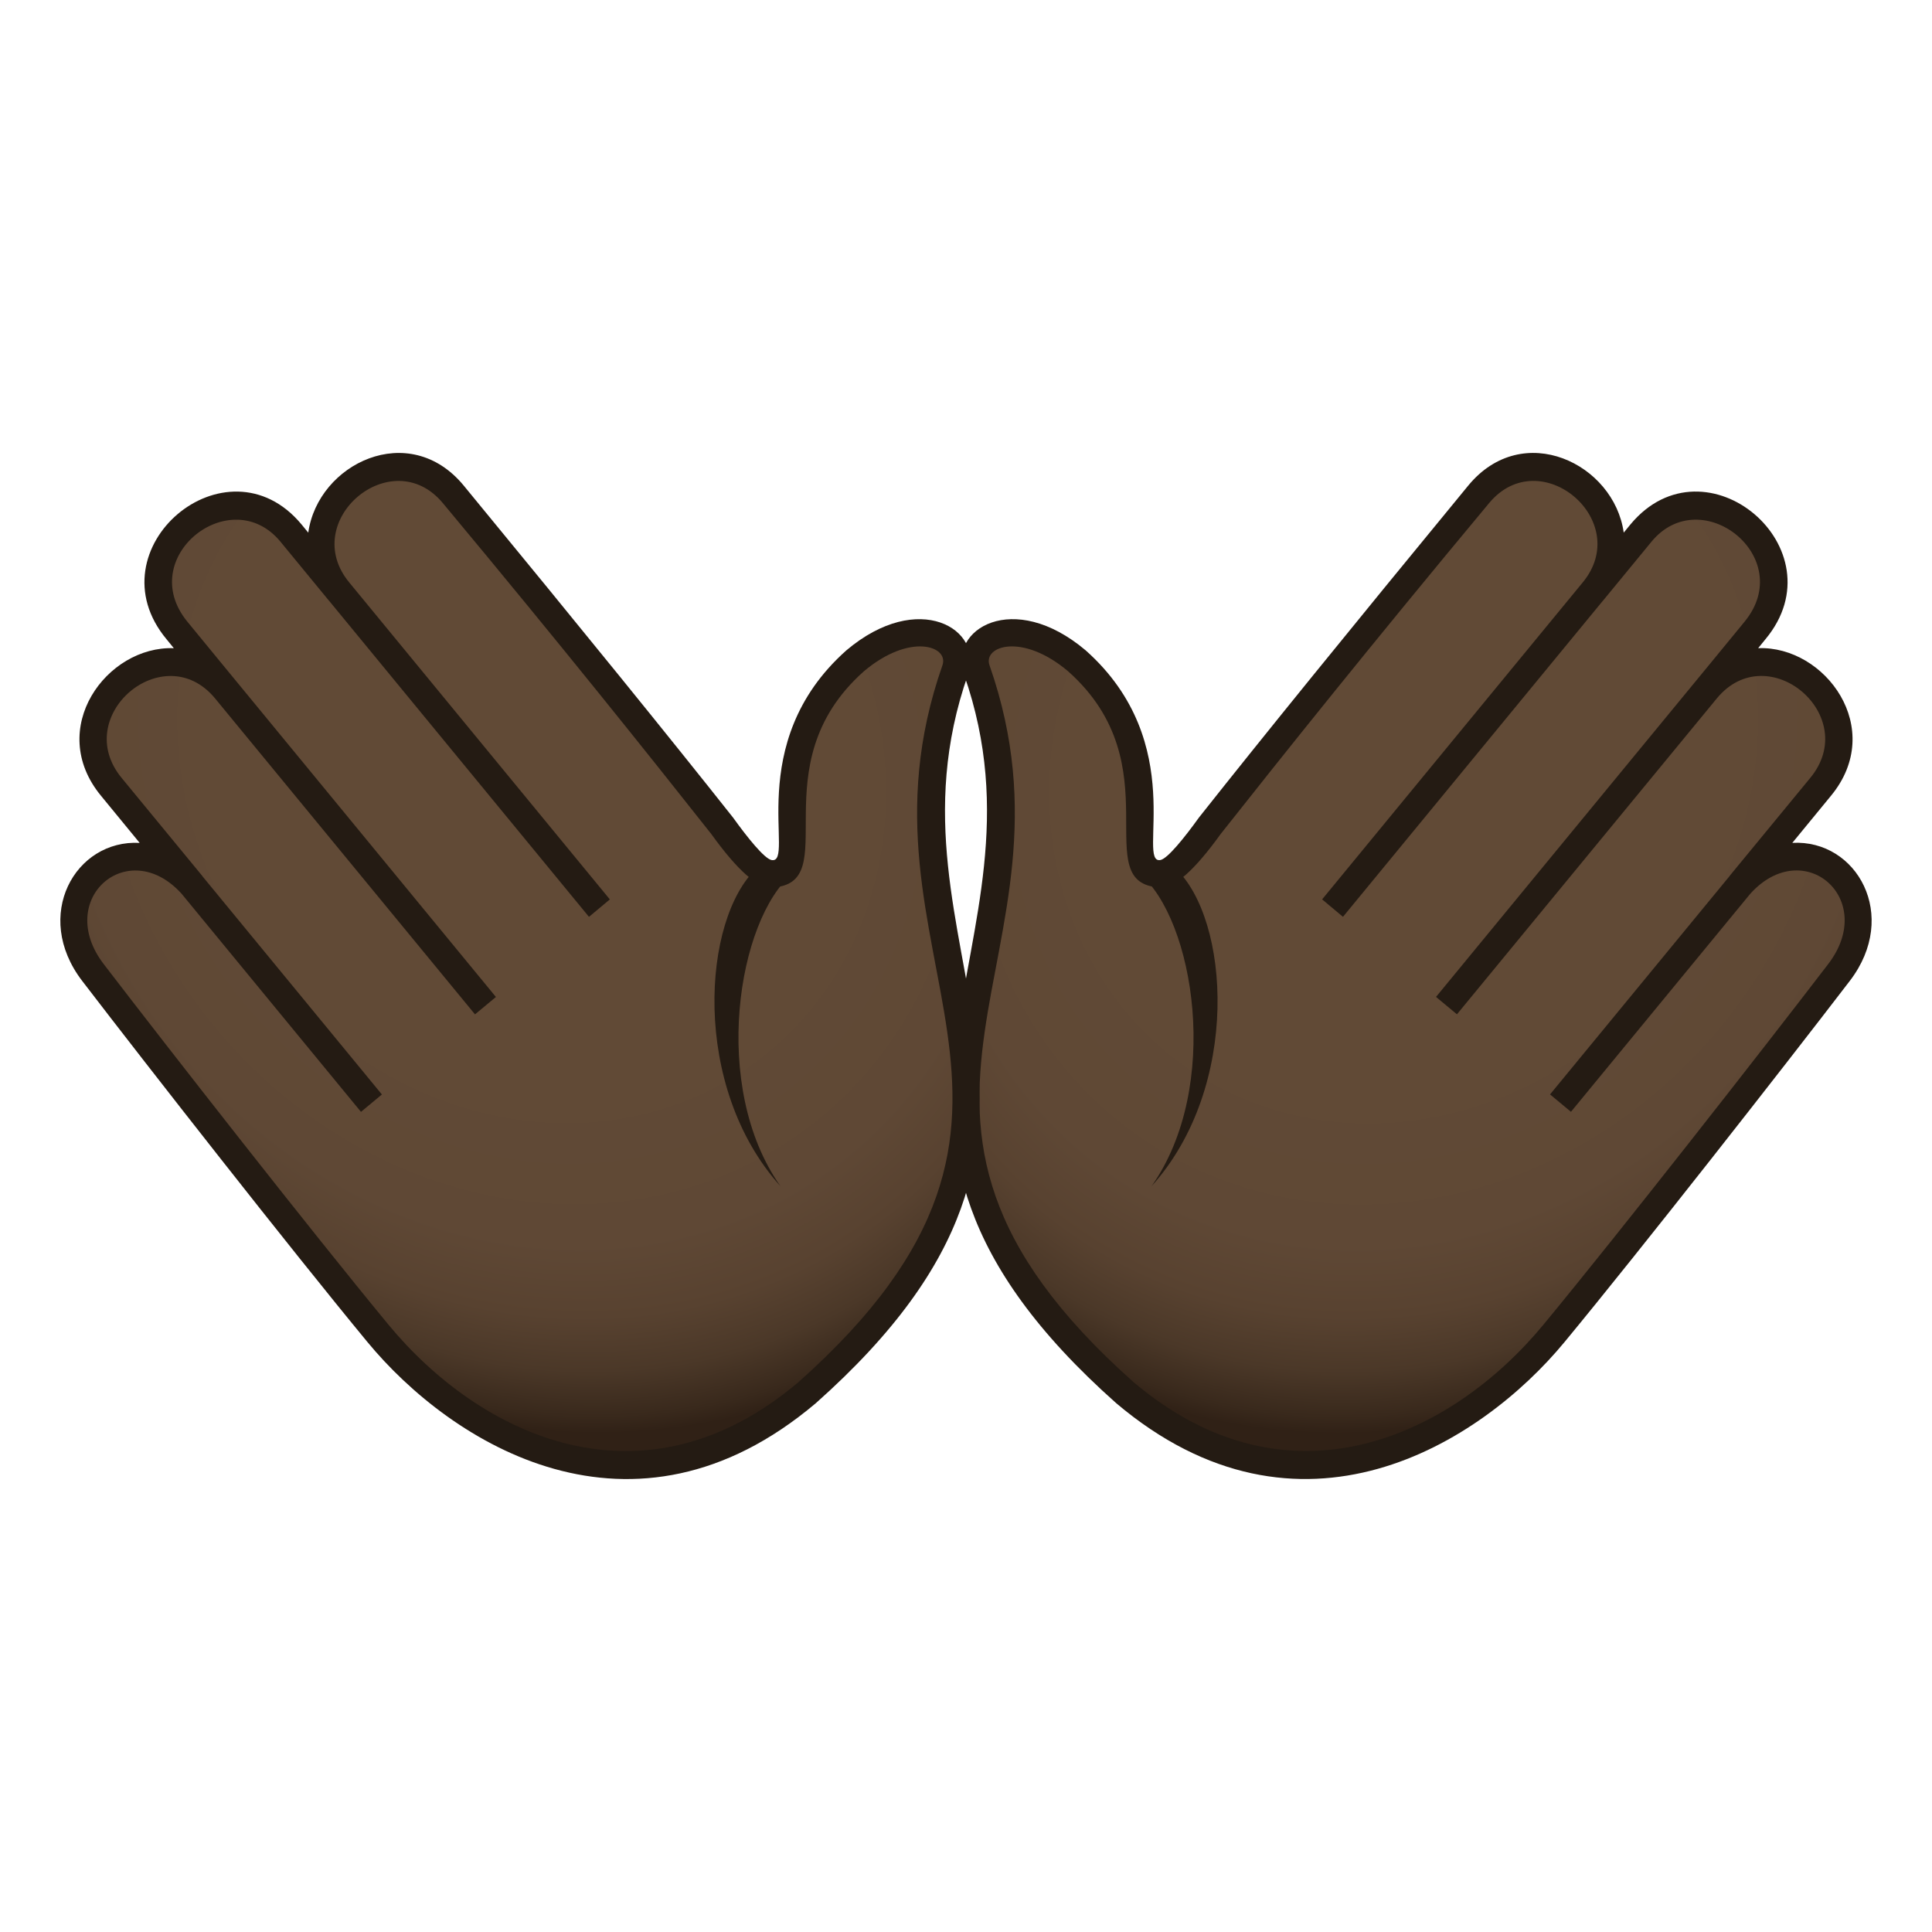 <?xml version="1.0" encoding="utf-8"?>
<!-- Generator: Adobe Illustrator 15.0.0, SVG Export Plug-In . SVG Version: 6.00 Build 0)  -->
<!DOCTYPE svg PUBLIC "-//W3C//DTD SVG 1.1//EN" "http://www.w3.org/Graphics/SVG/1.1/DTD/svg11.dtd">
<svg version="1.1" id="Layer_1" xmlns:x="http://ns.adobe.com/Extensibility/1.0/" xmlns:i="http://ns.adobe.com/AdobeIllustrator/10.0/" xmlns:graph="http://ns.adobe.com/Graphs/1.0/"
	 xmlns="http://www.w3.org/2000/svg" xmlns:xlink="http://www.w3.org/1999/xlink" xmlns:a="http://ns.adobe.com/AdobeSVGViewerExtensions/3.0/"
	 x="0px" y="0px" width="64px" height="64px" viewBox="0 0 64 64" enable-background="new 0 0 64 64" xml:space="preserve">
<radialGradient id="SVGID_1_" cx="1325.159" cy="-178.382" r="28.454" gradientTransform="matrix(-0.573 0.696 0.617 0.528 915.881 -803.09)" gradientUnits="userSpaceOnUse">
	<stop  offset="0.436" style="stop-color:#614A36"/>
	<stop  offset="0.652" style="stop-color:#5F4835"/>
	<stop  offset="0.748" style="stop-color:#584230"/>
	<stop  offset="0.82" style="stop-color:#4B3828"/>
	<stop  offset="0.88" style="stop-color:#39291C"/>
	<stop  offset="0.903" style="stop-color:#302116"/>
	<a:midPointStop  offset="0.436" style="stop-color:#614A36"/>
	<a:midPointStop  offset="0.844" style="stop-color:#614A36"/>
	<a:midPointStop  offset="0.903" style="stop-color:#302116"/>
</radialGradient>
<path fill="url(#SVGID_1_)" d="M35.673,21.891c3.607,3.207,1.027,6.986,2.791,7.055c0.457,0.016,1.605-1.578,1.605-1.578
	c1.992-2.521,4.777-5.963,8.914-10.992c2.082-2.531,5.859,0.699,3.775,3.23c0.521-0.635,1.057-1.283,1.604-1.949
	c2.078-2.527,5.873,0.682,3.773,3.23c-0.561,0.682-1.09,1.328-1.602,1.951c2.076-2.525,5.852,0.705,3.775,3.229
	c-0.443,0.541-1.465,1.779-2.666,3.242c2.182-2.424,5.266,0.307,3.279,2.904c-2.262,2.953-6.926,8.906-9.438,11.949
	c-3.602,4.367-9.434,6.223-14.217,1.975c-10.396-9.238-1.611-14.529-4.912-23.949C31.946,21.022,33.872,20.293,35.673,21.891z"/>
<path fill="#241B13" d="M38.929,28.758c1.809,1.672,2.189,7.242-0.783,10.537c2.328-3.295,1.416-8.845-0.402-10.361L38.929,28.758z"
	/>
<path fill="#241B13" d="M31.933,22.34c3.238,9.238-5.559,14.724,5.045,24.144c6.064,5.127,12.063,1.352,14.854-2.033
	c2.555-3.094,7.207-9.037,9.447-11.96c1.654-2.162,0.23-4.688-1.906-4.57l1.283-1.563c1.83-2.223-0.191-4.969-2.414-4.887
	l0.24-0.295c2.498-2.998-1.984-6.787-4.467-3.809l-0.227,0.277c-0.318-2.287-3.344-3.754-5.15-1.559
	c-3.986,4.846-6.82,8.342-8.922,10.998c-0.48,0.668-1.039,1.361-1.275,1.406c-0.818,0.146,0.994-3.859-2.479-6.947
	C33.569,19.522,31.405,20.84,31.933,22.34z M35.382,22.237c3.527,3.135,0.58,7.064,3.064,7.162c0.465,0.016,1.131-0.578,1.986-1.766
	c2.084-2.637,4.885-6.15,8.898-10.969c1.693-2.033,4.797,0.592,3.092,2.639l-8.625,10.49l0.691,0.578l8.615-10.477v0.002
	l1.604-1.951c1.646-2,4.838,0.516,3.082,2.652l-1.117,1.361l0,0l-9.102,11.066l0.693,0.576l8.617-10.474
	c1.695-2.035,4.797,0.59,3.08,2.652l-2.666,3.24l0.002,0.002l-5.949,7.234l0.693,0.576l5.943-7.226
	c1.77-1.953,4.229,0.176,2.58,2.33c-2.236,2.919-6.879,8.851-9.426,11.937c-3.049,3.697-8.443,6.262-13.582,1.918
	c-10.223-9.082-1.346-13.968-4.777-23.753C32.558,21.401,33.86,20.95,35.382,22.237z"/>
<radialGradient id="SVGID_2_" cx="1530.56" cy="-2.134" r="28.454" gradientTransform="matrix(0.573 0.696 -0.617 0.528 -860.723 -1039.117)" gradientUnits="userSpaceOnUse">
	<stop  offset="0.436" style="stop-color:#614A36"/>
	<stop  offset="0.652" style="stop-color:#5F4835"/>
	<stop  offset="0.748" style="stop-color:#584230"/>
	<stop  offset="0.82" style="stop-color:#4B3828"/>
	<stop  offset="0.88" style="stop-color:#39291C"/>
	<stop  offset="0.903" style="stop-color:#302116"/>
	<a:midPointStop  offset="0.436" style="stop-color:#614A36"/>
	<a:midPointStop  offset="0.844" style="stop-color:#614A36"/>
	<a:midPointStop  offset="0.903" style="stop-color:#302116"/>
</radialGradient>
<path fill="url(#SVGID_2_)" d="M28.327,21.891c-3.607,3.207-1.027,6.986-2.791,7.055c-0.457,0.016-1.605-1.578-1.605-1.578
	c-1.992-2.521-4.777-5.963-8.914-10.992c-2.082-2.531-5.859,0.699-3.775,3.23c-0.521-0.635-1.057-1.283-1.604-1.949
	c-2.078-2.527-5.873,0.682-3.773,3.23c0.561,0.682,1.09,1.328,1.602,1.951c-2.076-2.525-5.852,0.705-3.775,3.229
	c0.443,0.541,1.465,1.779,2.666,3.242c-2.182-2.424-5.266,0.307-3.279,2.904c2.262,2.953,6.926,8.906,9.438,11.949
	c3.602,4.367,9.434,6.223,14.217,1.975c10.396-9.238,1.611-14.529,4.912-23.949C32.054,21.022,30.128,20.293,28.327,21.891z"/>
<path fill="#241B13" d="M25.071,28.758C23.263,30.43,22.882,36,25.854,39.295C23.526,36,24.438,30.45,26.257,28.934L25.071,28.758z"
	/>
<path fill="#241B13" d="M28.038,21.543c-3.473,3.088-1.66,7.094-2.479,6.947c-0.236-0.045-0.795-0.738-1.275-1.406
	c-2.102-2.656-4.936-6.152-8.922-10.998c-1.807-2.195-4.832-0.729-5.15,1.559l-0.227-0.277c-2.482-2.979-6.965,0.811-4.467,3.809
	l0.24,0.295c-2.223-0.082-4.244,2.664-2.414,4.887l1.283,1.563c-2.137-0.117-3.561,2.408-1.906,4.57
	c2.24,2.923,6.893,8.867,9.447,11.96c2.791,3.385,8.789,7.16,14.854,2.033c10.604-9.42,1.807-14.906,5.045-24.144
	C32.595,20.84,30.431,19.522,28.038,21.543z M31.22,22.038c-3.432,9.785,5.445,14.671-4.777,23.753
	c-5.139,4.344-10.533,1.779-13.582-1.918c-2.547-3.086-7.189-9.018-9.426-11.937c-1.648-2.154,0.811-4.283,2.58-2.33l5.943,7.226
	l0.693-0.576l-5.949-7.234l0.002-0.002l-2.666-3.24c-1.717-2.063,1.385-4.688,3.08-2.652l8.617,10.474l0.693-0.576L7.327,21.959l0,0
	L6.21,20.598c-1.756-2.137,1.436-4.652,3.082-2.652l1.604,1.951v-0.002l8.615,10.477l0.691-0.578l-8.625-10.49
	c-1.705-2.047,1.398-4.672,3.092-2.639c4.014,4.818,6.814,8.332,8.898,10.969c0.855,1.188,1.521,1.781,1.986,1.766
	c2.484-0.098-0.463-4.027,3.064-7.162C30.14,20.95,31.442,21.401,31.22,22.038z"/>
</svg>
